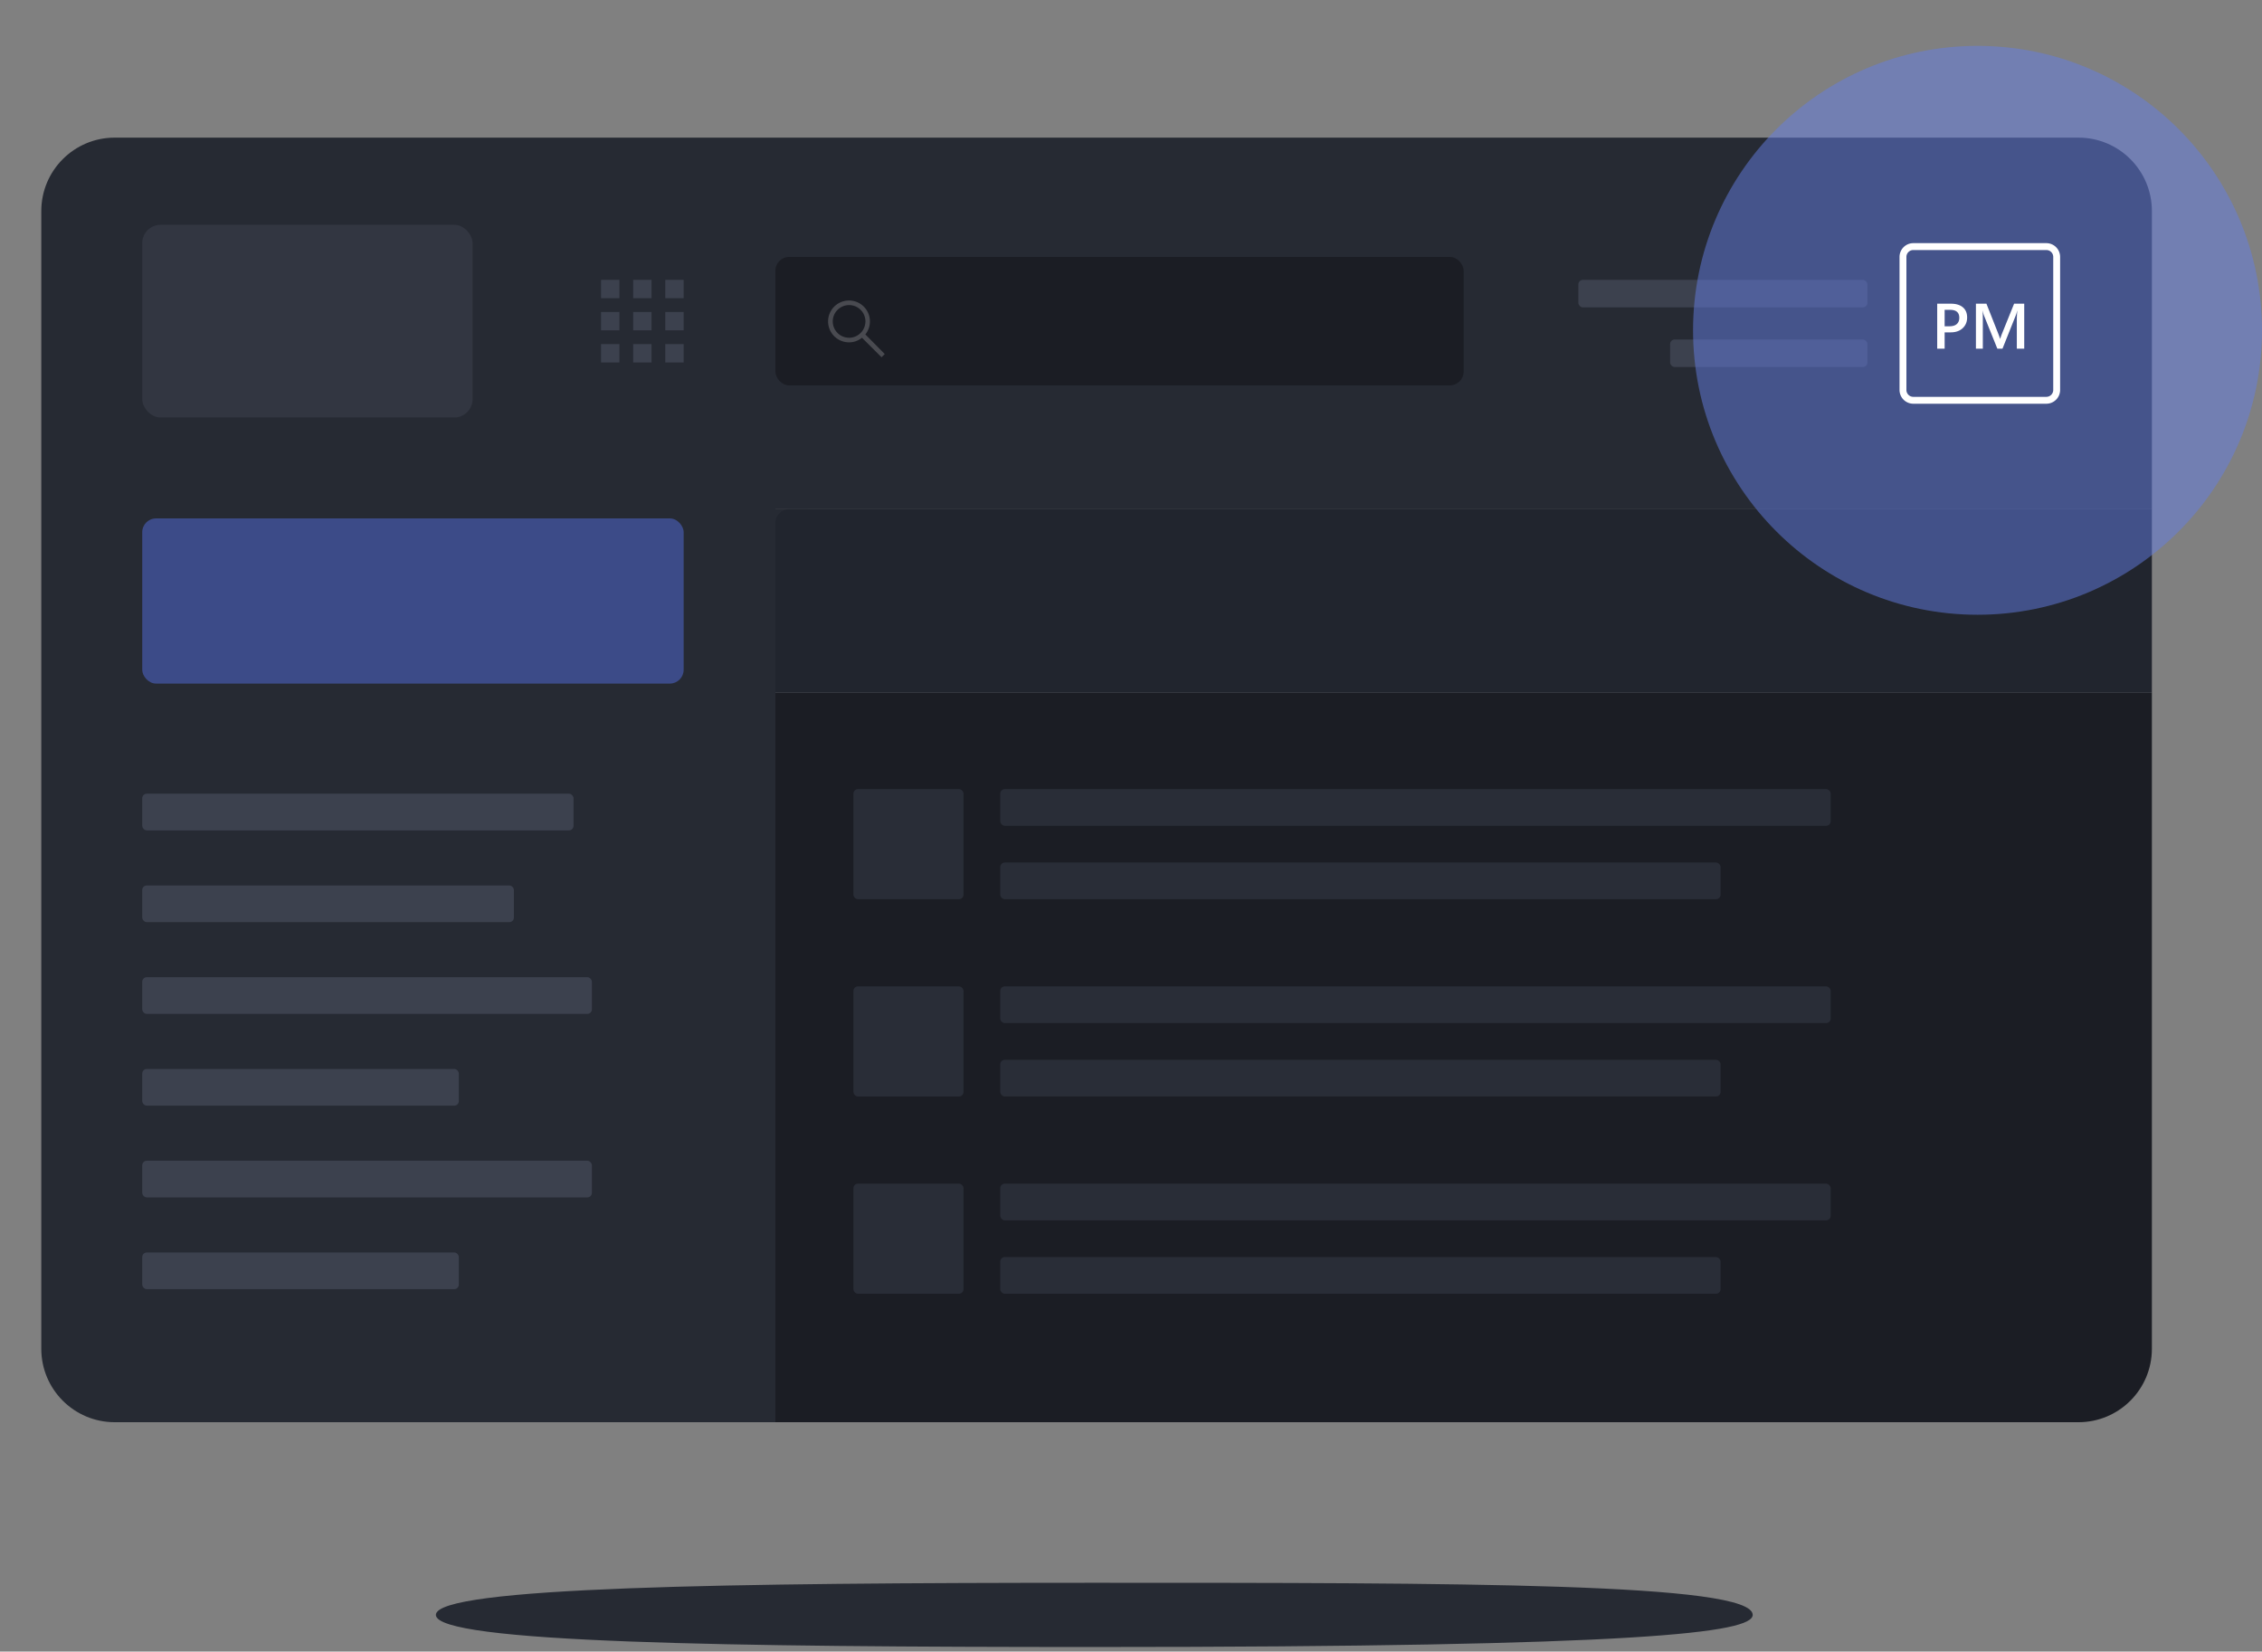 <svg xmlns="http://www.w3.org/2000/svg" width="493" height="360" fill="none">
  <rect width="100%" height="100%" fill="#808080" stroke="none"/>
  <defs/>
  <path fill="#262A33" d="M9 46c0-8.837 7.163-16 16-16h144v280H25c-8.837 0-16-7.163-16-16V46z"/>
  <path fill="#1B1D24" d="M169 151h300v143c0 8.837-7.163 16-16 16H169V151z"/>
  <rect width="118" height="36" x="31" y="113" fill="#3C4B88" rx="3"/>
  <rect width="72" height="42" x="31" y="49" fill="#323641" rx="4"/>
  <path fill="#262A33" d="M169 30h284c8.837 0 16 7.163 16 16v65H169V30z"/>
  <rect width="150" height="28" x="169" y="56" fill="#1B1D24" rx="3"/>
  <path fill="#fff" fill-rule="evenodd" d="M188.6 72.89c.65-.8 1.003-1.8 1-2.83a4.56 4.56 0 10-4.56 4.56 4.467 4.467 0 002.83-1l4.26 4.25.7-.7-4.23-4.28zm-3.54.73a3.56 3.56 0 113.56-3.56 3.57 3.57 0 01-3.56 3.56z" clip-rule="evenodd" opacity=".2"/>
  <rect width="94" height="8" x="31" y="173" fill="#3C414E" rx="1"/>
  <rect width="63" height="6" x="344" y="61" fill="#3C414E" rx="1"/>
  <rect width="98" height="8" x="31" y="213" fill="#3C414E" rx="1"/>
  <rect width="98" height="8" x="31" y="253" fill="#3C414E" rx="1"/>
  <rect width="81" height="8" x="31" y="193" fill="#3C414E" rx="1"/>
  <rect width="43" height="6" x="364" y="74" fill="#3C414E" rx="1"/>
  <rect width="69" height="8" x="31" y="233" fill="#3C414E" rx="1"/>
  <rect width="69" height="8" x="31" y="273" fill="#3C414E" rx="1"/>
  <rect width="181" height="8" x="218" y="172" fill="#292D37" rx="1"/>
  <rect width="157" height="8" x="218" y="188" fill="#292D37" rx="1"/>
  <rect width="24" height="24" x="186" y="172" fill="#292D37" rx="1"/>
  <rect width="181" height="8" x="218" y="215" fill="#292D37" rx="1"/>
  <rect width="157" height="8" x="218" y="231" fill="#292D37" rx="1"/>
  <rect width="24" height="24" x="186" y="215" fill="#292D37" rx="1"/>
  <rect width="181" height="8" x="218" y="258" fill="#292D37" rx="1"/>
  <rect width="157" height="8" x="218" y="274" fill="#292D37" rx="1"/>
  <rect width="24" height="24" x="186" y="258" fill="#292D37" rx="1"/>
  <path fill="#262A33" d="M169 111h7v7h-7z"/>
  <path fill="#21252E" d="M169 114a3 3 0 013-3h297v40H169v-37z"/>
  <circle cx="431" cy="71.999" r="62" fill="#657EE4" fill-opacity=".5"/>
  <path fill="#3C414E" d="M131 61h4v4h-4zM131 68h4v4h-4zM131 75h4v4h-4zM138 75h4v4h-4zM145 75h4v4h-4zM145 68h4v4h-4zM138 68h4v4h-4zM138 61h4v4h-4zM145 61h4v4h-4z"/>
  <path fill="#fff" fill-rule="evenodd" d="M446 54.5h-29a1.5 1.5 0 00-1.5 1.5v29a1.5 1.5 0 001.5 1.5h29a1.5 1.5 0 001.5-1.5V56a1.5 1.5 0 00-1.5-1.5zM417 53a3 3 0 00-3 3v29a3 3 0 003 3h29a3 3 0 003-3V56a3 3 0 00-3-3h-29z" clip-rule="evenodd"/>
  <path fill="#fff" d="M423.831 72.445V76h-1.62v-9.803h2.974c1.125 0 1.998.262 2.618.786.62.524.929 1.263.929 2.215 0 .953-.323 1.732-.97 2.338-.647.606-1.522.91-2.625.91h-1.306zm0-4.908v3.582h1.053c.697 0 1.228-.162 1.593-.485.364-.324.546-.78.546-1.367 0-1.153-.669-1.73-2.009-1.73h-1.183zM441.178 76h-1.614v-6.344c0-.52.032-1.155.096-1.907h-.027c-.1.428-.189.736-.267.923L436.44 76h-1.121l-2.932-7.273a6.831 6.831 0 01-.26-.978h-.027c.036.392.054 1.032.054 1.92V76h-1.504v-9.803h2.29l2.578 6.529c.196.5.323.875.382 1.12h.035c.168-.514.305-.897.41-1.148l2.625-6.5h2.208V76z"/>
  <path fill="#262A33" d="M382 352c0 3.866-23.917 7-143.5 7-79.253 0-143.5-.891-143.5-7s64.247-7 143.5-7 143.5 0 143.5 7z"/>
</svg>
